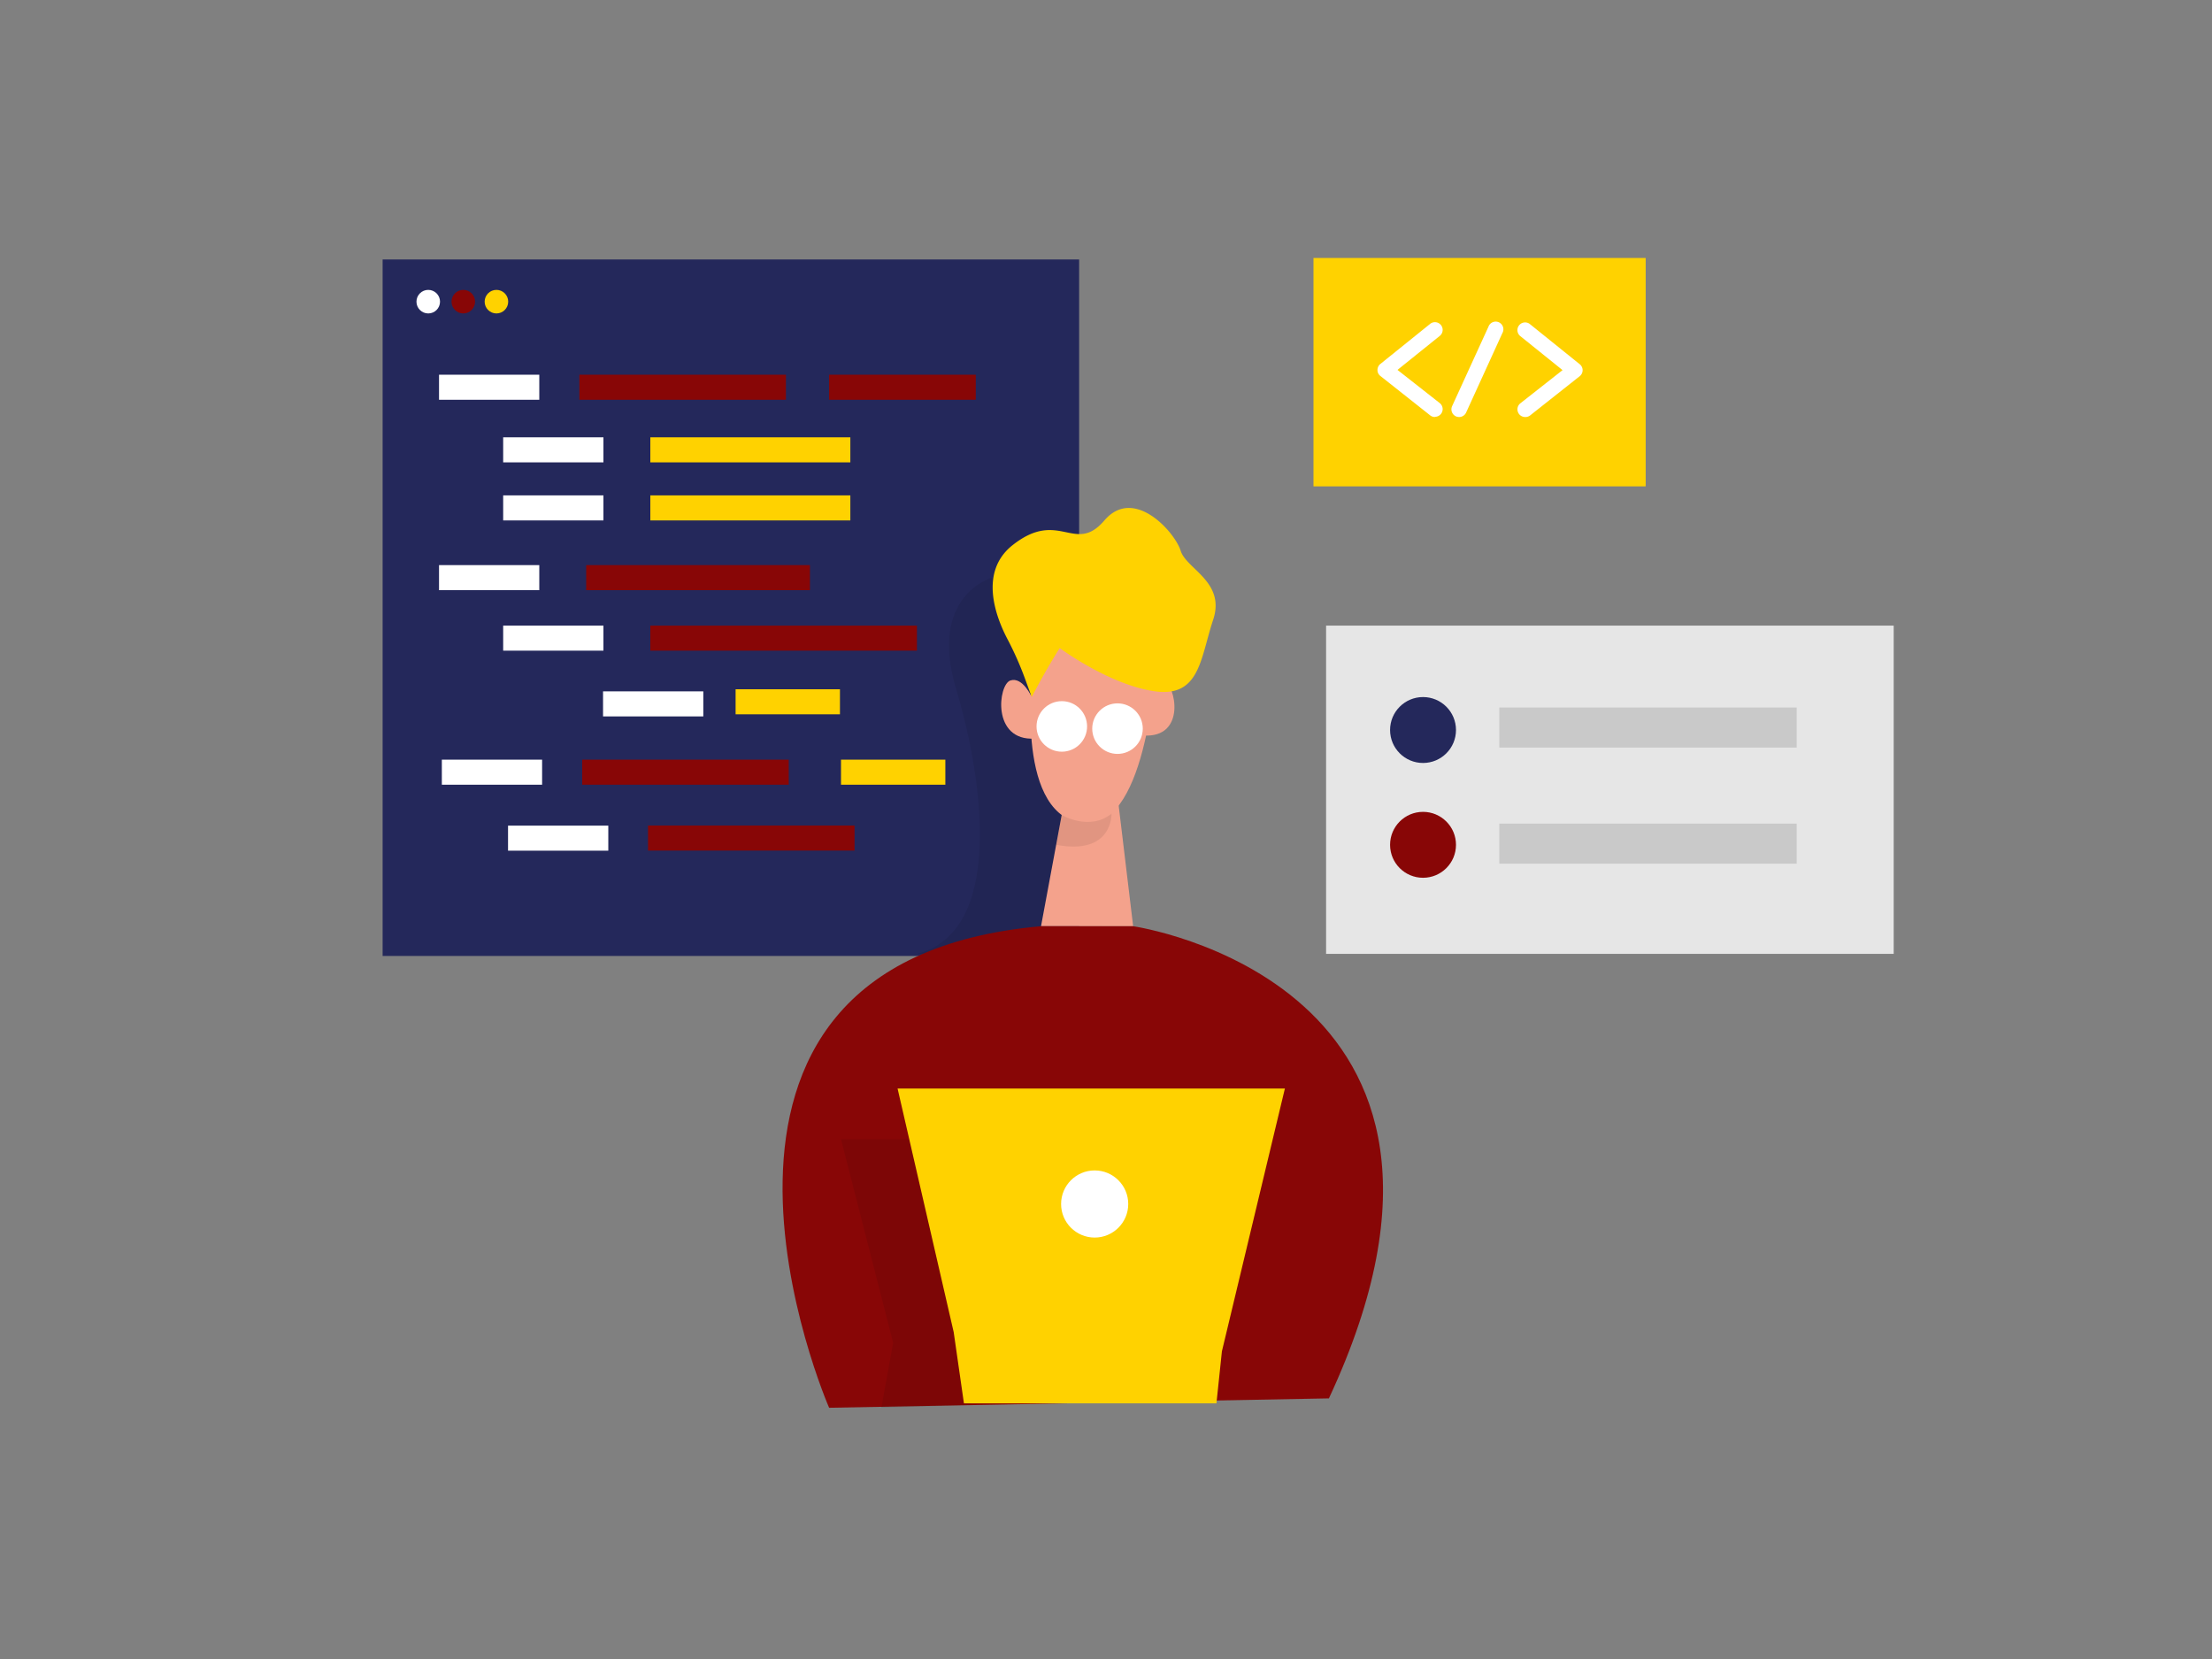 <svg id="Layer_1" data-name="Layer 1" xmlns="http://www.w3.org/2000/svg" viewBox="0 0 400 300"><rect x="0" y="0" width="400" height="300" fill="#808080" stroke="none"/><path d="M206.54,126.05s1.64-3.73,3.86-3,4.19,10.46-3.64,9.95Z" fill="#f4a28c"/><rect x="69.19" y="46.92" width="125.95" height="125.95" fill="#24285b"/><rect x="106" y="102.19" width="40.46" height="4.53" fill="#880606"/><rect x="117.6" y="89.58" width="36.17" height="4.53" fill="#ffd200"/><rect x="152.08" y="137.37" width="18.87" height="4.53" fill="#ffd200"/><rect x="133.02" y="124.64" width="18.87" height="4.53" fill="#ffd200"/><rect x="117.6" y="113.13" width="48.21" height="4.53" fill="#880606"/><rect x="90.99" y="113.13" width="18.13" height="4.53" fill="#fff"/><rect x="109.05" y="125.02" width="18.13" height="4.53" fill="#fff"/><rect x="91.87" y="149.3" width="18.13" height="4.53" fill="#fff"/><rect x="79.39" y="102.19" width="18.13" height="4.53" fill="#fff"/><circle cx="77.44" cy="54.55" r="2.13" fill="#fff"/><circle cx="83.78" cy="54.55" r="2.13" fill="#880606"/><circle cx="89.77" cy="54.55" r="2.13" fill="#ffd200"/><rect x="79.39" y="67.76" width="18.13" height="4.53" fill="#fff"/><rect x="90.99" y="79.08" width="18.13" height="4.53" fill="#fff"/><rect x="117.6" y="79.08" width="36.17" height="4.53" fill="#ffd200"/><rect x="90.99" y="89.58" width="18.13" height="4.53" fill="#fff"/><rect x="104.77" y="67.76" width="37.35" height="4.53" fill="#880606"/><rect x="79.9" y="137.37" width="18.13" height="4.53" fill="#fff"/><rect x="105.28" y="137.37" width="37.35" height="4.53" fill="#880606"/><rect x="117.18" y="149.28" width="37.35" height="4.53" fill="#880606"/><rect x="149.93" y="67.76" width="26.52" height="4.53" fill="#880606"/><rect x="237.52" y="46.65" width="60.07" height="41.3" fill="#ffd200"/><path d="M179.43,104.45s-11.63,3.11-6.52,20.19,8.53,43.91-7.1,47.85H199.6l-2.77-43.33Z" opacity="0.08"/><path d="M259.48,75.41a1.41,1.41,0,0,1-.86-.3l-9-7.12a1.35,1.35,0,0,1-.53-1.08,1.41,1.41,0,0,1,.52-1.09l9-7.25a1.39,1.39,0,1,1,1.75,2.17l-7.65,6.15,7.64,6a1.39,1.39,0,0,1-.87,2.48Z" fill="#fff"/><polygon points="192.82 142.91 188.25 167.49 204.91 167.49 201.96 142.91 192.82 142.91" fill="#f4a28c"/><path d="M275.79,75.41a1.39,1.39,0,0,1-.86-2.48l7.63-6-7.64-6.15a1.39,1.39,0,1,1,1.74-2.17l9,7.25a1.38,1.38,0,0,1,0,2.17l-9,7.12A1.41,1.41,0,0,1,275.79,75.41Z" fill="#fff"/><path d="M263.86,75.41a1.47,1.47,0,0,1-.58-.12,1.4,1.4,0,0,1-.69-1.85l6.57-14.36a1.39,1.39,0,1,1,2.52,1.15L265.12,74.6A1.38,1.38,0,0,1,263.86,75.41Z" fill="#fff"/><path d="M186.83,121.11s-3.53,25.42,8.45,27.7,13.62-27.7,13.62-27.7,1.93-9.17-4.7-15.13S183.77,105.94,186.83,121.11Z" fill="#f4a28c"/><path d="M186.57,126.05l-1.23-3.36a58.65,58.65,0,0,0-3.16-7.12c-2.13-4.06-5.19-12.17.94-17,8.42-6.64,11.23,1.8,16.59-4.46s12.77,2.16,13.79,5.48,8.17,5.62,5.87,12.51S217,126.2,208.76,125s-17.13-7.81-17.13-7.81S189.26,120.85,186.57,126.05Z" fill="#ffd200"/><circle cx="192.01" cy="131.36" r="4.57" fill="#fff"/><circle cx="202.08" cy="131.76" r="4.57" fill="#fff"/><path d="M149.93,254.57S114.74,174,188.25,167.49h16.66s70.46,10.15,35.4,85.38Z" fill="#880606"/><polygon points="164.42 206.01 152.08 206.01 161.51 242.83 159.37 254.57 175.46 254.06 179.51 220.1 164.42 206.01" opacity="0.08"/><path d="M186.57,126.05s-1.64-3.73-3.86-3-3.42,11,4.42,10.51Z" fill="#f4a28c"/><polygon points="172.46 240.9 162.31 196.84 232.35 196.84 220.96 244.36 219.97 253.77 174.31 253.77 172.46 240.9" fill="#ffd200"/><circle cx="197.95" cy="217.72" r="6.07" fill="#fff"/><rect x="239.8" y="113.13" width="102.64" height="59.36" fill="#e6e6e6"/><circle cx="257.33" cy="132.01" r="5.96" fill="#24285b"/><circle cx="257.33" cy="152.77" r="5.96" fill="#880606"/><rect x="271.12" y="127.94" width="53.78" height="7.25" fill="#c9c9c9"/><rect x="271.12" y="148.93" width="53.78" height="7.25" fill="#c9c9c9"/><path d="M192,147.37s5,3,9-.24c0,0,.28,7.59-10,5.64Z" opacity="0.08"/></svg>